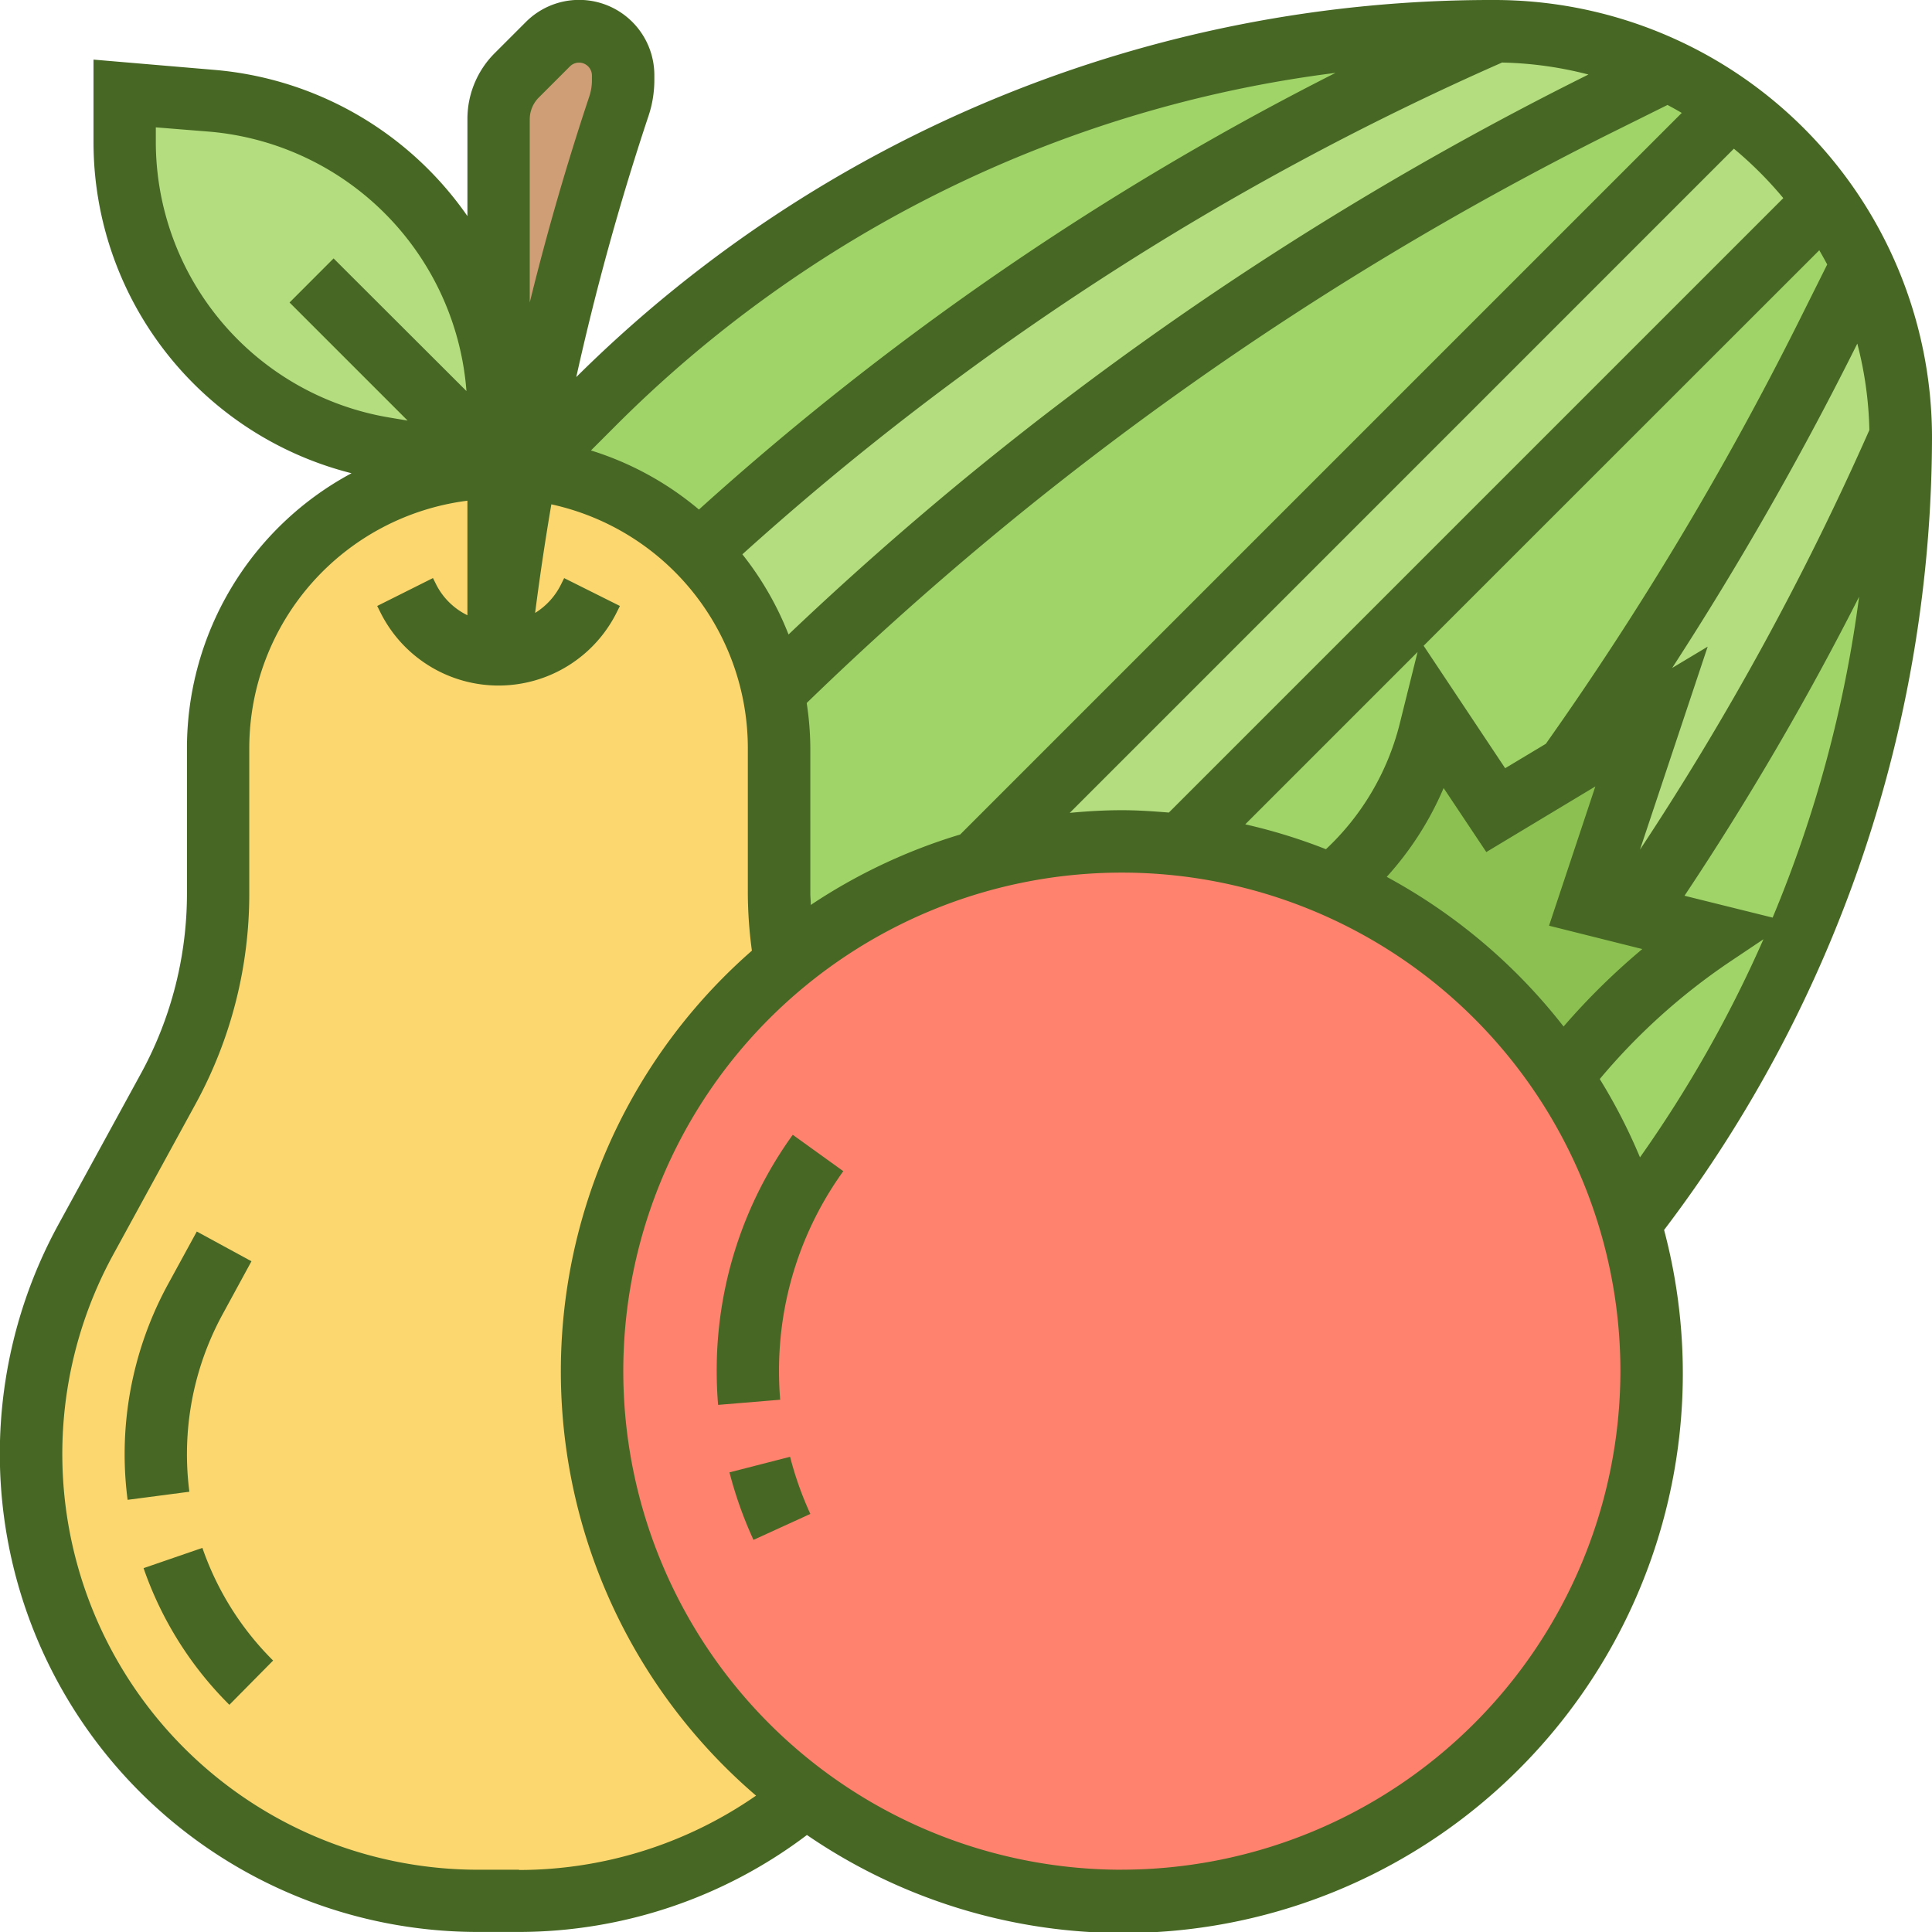 <svg id="fruit" xmlns="http://www.w3.org/2000/svg" width="44.177" height="44.177" viewBox="0 0 44.177 44.177">
  <g id="Group_17477" data-name="Group 17477" transform="translate(0.713 0.713)">
    <g id="Group_17465" data-name="Group 17465" transform="translate(35.135 5.33)">
      <path id="Path_21501" data-name="Path 21501" d="M58.043,9.48a9.174,9.174,0,0,1,.884,3.933,65.879,65.879,0,0,1-6.085,10.945L51.8,24.1l1.425-4.275L51.31,20.973a75.228,75.228,0,0,0,5.9-9.826Z" transform="translate(-51.31 -9.48)" fill="#b4dd7f"/>
    </g>
    <g id="Group_17466" data-name="Group 17466" transform="translate(21.633 1.739)">
      <path id="Path_21502" data-name="Path 21502" d="M51.741,6.578,37.02,21.3v.007a12.071,12.071,0,0,0-4.66.378L49.6,4.44a9.507,9.507,0,0,1,2.138,2.138Z" transform="translate(-32.36 -4.44)" fill="#b4dd7f"/>
    </g>
    <g id="Group_17467" data-name="Group 17467" transform="translate(15.255 0)">
      <path id="Path_21503" data-name="Path 21503" d="M45.577,2.884l-1.667.834A74.61,74.61,0,0,0,25.127,17.1a6.386,6.386,0,0,0-1.717-3.2l.007-.007A66.042,66.042,0,0,1,41.644,2,9.173,9.173,0,0,1,45.577,2.884Z" transform="translate(-23.41 -2)" fill="#b4dd7f"/>
    </g>
    <g id="Group_17468" data-name="Group 17468" transform="translate(2.138 1.425)">
      <path id="Path_21504" data-name="Path 21504" d="M13.55,11.268V12.55l-2.594-.435A7.117,7.117,0,0,1,5,5.09V4l2.016.171A7.123,7.123,0,0,1,13.55,11.268Z" transform="translate(-5 -4)" fill="#b4dd7f"/>
    </g>
    <g id="Group_17469" data-name="Group 17469" transform="translate(10.688)">
      <path id="Path_21505" data-name="Path 21505" d="M19.75,3.717a83.836,83.836,0,0,0-2.123,8.294A4.561,4.561,0,0,0,17,11.976V4.016A1.429,1.429,0,0,1,17.42,3l.713-.713A1.008,1.008,0,0,1,19.85,3v.114a1.917,1.917,0,0,1-.1.6Z" transform="translate(-17 -2)" fill="#cf9e76"/>
    </g>
    <g id="Group_17470" data-name="Group 17470" transform="translate(0 9.976)">
      <path id="Path_21506" data-name="Path 21506" d="M13.315,16.036c.014-.007.036,0,.05,0a6.29,6.29,0,0,1,3.89,1.888A6.329,6.329,0,0,1,19.1,22.413v3.342a8.82,8.82,0,0,0,.135,1.56,12.111,12.111,0,0,0,.485,19.075,10.184,10.184,0,0,1-6.562,2.387h-.941A10.221,10.221,0,0,1,3.247,33.664l1.9-3.477a9.275,9.275,0,0,0,1.133-4.432V22.413A6.423,6.423,0,0,1,12.688,16v4.275Z" transform="translate(-2 -16)" fill="#fcd770"/>
    </g>
    <g id="Group_17471" data-name="Group 17471" transform="translate(11.365 0)">
      <path id="Path_21507" data-name="Path 21507" d="M21.848,13.892l-.007.007a6.29,6.29,0,0,0-3.89-1.888l1.461-1.461A29.2,29.2,0,0,1,40.053,2h.021A66.042,66.042,0,0,0,21.848,13.892Z" transform="translate(-17.95 -2)" fill="#a0d468"/>
    </g>
    <g id="Group_17472" data-name="Group 17472" transform="translate(16.973 0.884)">
      <path id="Path_21508" data-name="Path 21508" d="M47.723,4.1,30.48,21.339a12.054,12.054,0,0,0-4.4,2.309,8.821,8.821,0,0,1-.135-1.56V18.745a6.385,6.385,0,0,0-.128-1.29A74.61,74.61,0,0,1,44.6,4.074L46.27,3.24A9.258,9.258,0,0,1,47.723,4.1Z" transform="translate(-25.82 -3.24)" fill="#a0d468"/>
    </g>
    <g id="Group_17473" data-name="Group 17473" transform="translate(26.293 3.876)">
      <path id="Path_21509" data-name="Path 21509" d="M38.9,22.161,53.621,7.44a9.259,9.259,0,0,1,.855,1.454l-.834,1.667a75.226,75.226,0,0,1-5.9,9.826l-1.646.99L44.672,19.24l-.093.356a6.615,6.615,0,0,1-2.195,3.5,11.928,11.928,0,0,0-3.484-.926Z" transform="translate(-38.9 -7.44)" fill="#a0d468"/>
    </g>
    <g id="Group_17474" data-name="Group 17474" transform="translate(34.993 9.263)">
      <path id="Path_21510" data-name="Path 21510" d="M54.594,26.4l-1.81-.456A65.882,65.882,0,0,0,58.87,15v.021a29.14,29.14,0,0,1-6.185,17.956,11.779,11.779,0,0,0-1.575-3.356A15.132,15.132,0,0,1,54.594,26.4Z" transform="translate(-51.11 -15)" fill="#a0d468"/>
    </g>
    <g id="Group_17475" data-name="Group 17475" transform="translate(29.777 15.676)">
      <path id="Path_21511" data-name="Path 21511" d="M50.68,28.532l1.81.456a15.132,15.132,0,0,0-3.484,3.221,12.136,12.136,0,0,0-5.216-4.354,6.615,6.615,0,0,0,2.195-3.5L46.077,24,47.5,26.138l1.646-.99L51.065,24,49.64,28.275Z" transform="translate(-43.79 -24)" fill="#8cc152"/>
    </g>
    <g id="Group_17476" data-name="Group 17476" transform="translate(12.826 18.526)">
      <path id="Path_21512" data-name="Path 21512" d="M36.951,29a12.136,12.136,0,0,1,5.216,4.354,11.779,11.779,0,0,1,1.575,3.356v.007a12.145,12.145,0,1,1-10.275-8.643A11.928,11.928,0,0,1,36.951,29Z" transform="translate(-20 -28)" fill="#ff826e"/>
    </g>
  </g>
  <g id="Group_17478" data-name="Group 17478" transform="translate(0 0)">
    <path id="Path_21513" data-name="Path 21513" d="M24,42.82q0,.39.032.772l1.419-.118c-.017-.216-.026-.434-.026-.654a7.788,7.788,0,0,1,1.47-4.572l-1.156-.832A9.2,9.2,0,0,0,24,42.82Z" transform="translate(-7.612 -11.468)" fill="#466824"/>
    <path id="Path_21514" data-name="Path 21514" d="M24.409,48.106a9.205,9.205,0,0,0,.549,1.544l1.3-.594a7.749,7.749,0,0,1-.463-1.306Z" transform="translate(-7.729 -14.439)" fill="#466824"/>
    <path id="Path_21515" data-name="Path 21515" d="M6.425,45.605a6.683,6.683,0,0,1,.813-3.189L7.9,41.2,6.65,40.52l-.663,1.214A8.115,8.115,0,0,0,5,45.605a8.014,8.014,0,0,0,.068,1.05l1.412-.185A6.678,6.678,0,0,1,6.425,45.605Z" transform="translate(-2.15 -12.36)" fill="#466824"/>
    <path id="Path_21516" data-name="Path 21516" d="M5.607,51.137a8.159,8.159,0,0,0,1.962,3.125l1-1.012a6.727,6.727,0,0,1-1.617-2.576Z" transform="translate(-2.324 -15.28)" fill="#466824"/>
    <path id="Path_21517" data-name="Path 21517" d="M45.177,11a10.008,10.008,0,0,0-10-10,29.7,29.7,0,0,0-21,8.622,60.183,60.183,0,0,1,1.65-5.966,2.575,2.575,0,0,0,.135-.826V2.72A1.72,1.72,0,0,0,13.027,1.5l-.713.713a2.125,2.125,0,0,0-.626,1.512V5.941A7.847,7.847,0,0,0,5.926,2.6L3.138,2.363V4.227a7.809,7.809,0,0,0,5.9,7.594A7.131,7.131,0,0,0,5.275,18.1v3.338a8.582,8.582,0,0,1-1.044,4.094l-1.9,3.476a10.933,10.933,0,0,0,9.6,16.168h.936a10.936,10.936,0,0,0,6.584-2.217,12.794,12.794,0,0,0,19.6-13.835A30.044,30.044,0,0,0,45.177,11Zm-7.6,14.677a14.283,14.283,0,0,1,3-2.7l.746-.5A28.5,28.5,0,0,1,38.5,27.464,12.777,12.777,0,0,0,37.58,25.673Zm6.165-14.837A65.331,65.331,0,0,1,38.5,20.428l1.548-4.642-.812.487a75.6,75.6,0,0,0,4.147-7.244l.086-.172A8.518,8.518,0,0,1,43.745,10.836Zm-.231,3.8a28.684,28.684,0,0,1-1.978,7.342l-2.015-.5a66.822,66.822,0,0,0,3.993-6.838Zm-.732-7.588L42.11,8.392a74.084,74.084,0,0,1-5.763,9.616l-.93.558-1.864-2.8L42.6,6.722c.062.108.123.216.181.326ZM31.319,20.418a12.7,12.7,0,0,0-1.845-.569l3.94-3.94L33,17.573A5.885,5.885,0,0,1,31.319,20.418Zm2.69-1.4.977,1.465,2.493-1.5L36.42,22.167l2.133.534a15.681,15.681,0,0,0-1.8,1.771,12.915,12.915,0,0,0-4.044-3.422,7.232,7.232,0,0,0,1.3-2.028ZM41.777,5.53,27.727,19.58c-.355-.029-.712-.054-1.075-.054-.4,0-.8.024-1.191.061L40.647,4.4a8.729,8.729,0,0,1,1.13,1.13Zm-6.437-3.1a8.525,8.525,0,0,1,1.981.274l-.172.086A75.08,75.08,0,0,0,19.031,15.508a7.132,7.132,0,0,0-1.056-1.833A65.069,65.069,0,0,1,35.34,2.433Zm-15.8,19.256c0-.083-.011-.166-.011-.249V18.1a7.05,7.05,0,0,0-.083-1.025A73.714,73.714,0,0,1,37.786,4.067L39.129,3.4c.11.058.219.119.326.182l-16.5,16.5a12.794,12.794,0,0,0-3.422,1.615ZM31.547,2.662a66.494,66.494,0,0,0-14.565,9.989A7.1,7.1,0,0,0,14.513,11.3l.529-.529a28.262,28.262,0,0,1,16.5-8.105ZM13.113,3.728a.709.709,0,0,1,.209-.5l.713-.713a.295.295,0,0,1,.5.209v.11a1.172,1.172,0,0,1-.061.374Q13.7,5.531,13.113,7.917Zm-8.55.5V3.912l1.245.1a6.45,6.45,0,0,1,5.858,5.93L8.628,6.909,7.621,7.917l2.7,2.7-.4-.067A6.394,6.394,0,0,1,4.563,4.227Zm8.306,39.525h-.936a9.507,9.507,0,0,1-8.347-14.06l1.9-3.476A10.01,10.01,0,0,0,6.7,21.439V18.1a5.706,5.706,0,0,1,4.988-5.651v2.619a1.574,1.574,0,0,1-.713-.7l-.075-.15-1.275.638.075.15a3.018,3.018,0,0,0,5.4,0l.075-.15L13.9,14.219l-.075.151a1.591,1.591,0,0,1-.589.645q.16-1.245.371-2.483A5.71,5.71,0,0,1,18.1,18.1v3.338a9.97,9.97,0,0,0,.093,1.3,12.775,12.775,0,0,0,.095,19.321,9.522,9.522,0,0,1-5.42,1.7Zm13.783,0a11.4,11.4,0,1,1,11.4-11.4A11.414,11.414,0,0,1,26.651,43.752Z" transform="translate(-1 -1)" fill="#466824"/>
  </g>
</svg>
